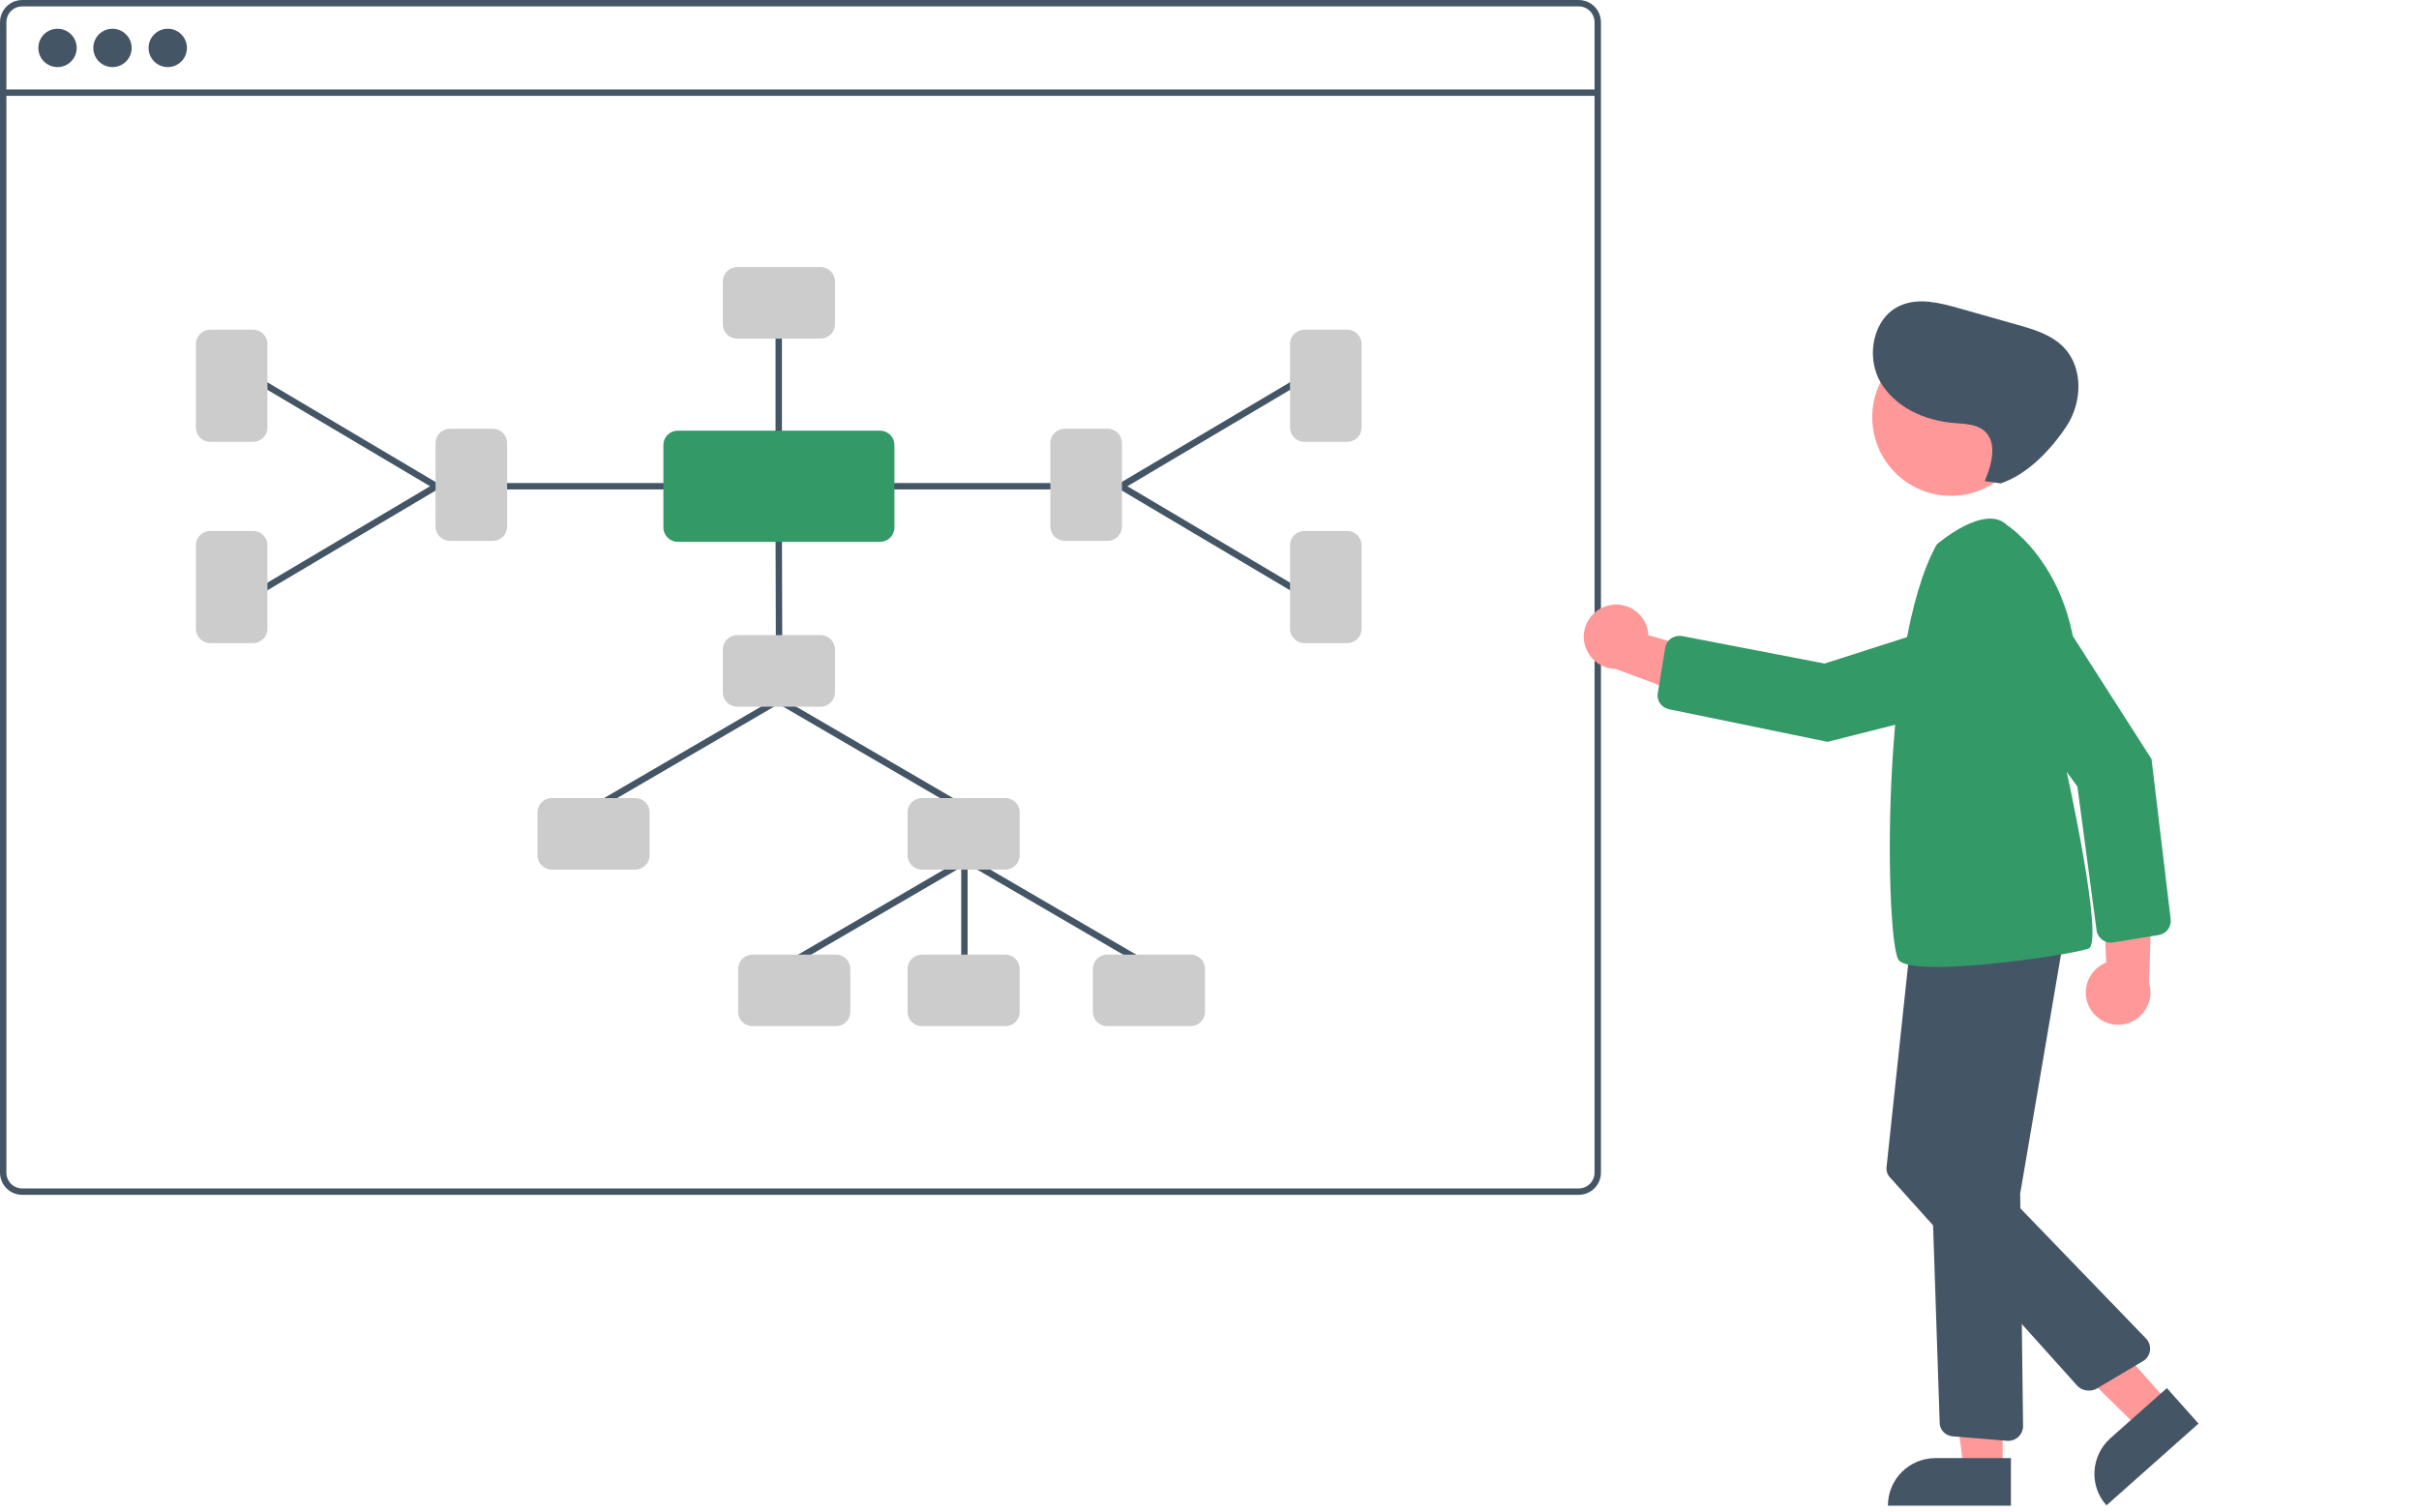 <svg xmlns="http://www.w3.org/2000/svg" viewBox="0 0 757 473.4"><style>.st0{fill:#f99}.st1{fill:#396}.st2{fill:#456}.st3{fill:#456}.st4{fill:#ccc}</style><path d="M654.2 315.9c-2.9-4.7-1.4-10.9 3.3-13.8.5-.3 1-.6 1.6-.8l-1.4-35.7 15.9 9.6-1.1 32.4c1.7 5.3-1.3 11-6.6 12.7-4.4 1.4-9.3-.4-11.7-4.4z" class="st0"/><path d="m675.4 292.7-14.1 2.3c-2.5.4-4.8-1.3-5.2-3.7v-.1l-6-45-29.5-40.4c-4.4-6.1-3.1-14.6 3-19 .2-.2.5-.3.7-.5 6.3-4 14.7-2.2 18.8 4.1l30.2 47.2 6 50.2v1c-.3 2-1.8 3.6-3.9 3.9z" class="st1"/><path d="M626.7 459.9h-12.2l-5.9-47.3h18.1z" class="st0"/><path d="M605.7 456.4h23.6v14.9h-38.5c0-8.3 6.7-14.9 14.9-14.9z" class="st2"/><path d="m678.5 438.9-9.2 8.1-34.2-33.6 11.9-9.9z" class="st0"/><path d="m660.4 450.2 17.7-15.7 9.9 11.1-28.8 25.6c-5.5-6.1-4.9-15.5 1.2-21z" class="st2"/><circle cx="610.5" cy="130.6" r="24.6" class="st0"/><path d="m628.2 451-17.1-1.4c-2.3-.2-4.1-2-4.1-4.3l-4.8-143.8c-.1-2.3 1.6-4.3 3.9-4.6l34-4.7c2.5-.3 4.7 1.4 5.1 3.8.1.5.1.9 0 1.4l-13 76.2c0 .2-.1.4 0 .6l.9 72.2c0 2.5-2 4.5-4.4 4.6h-.5z" class="st2"/><path d="m650.1 433.8-58.6-65.2c-.9-.9-1.3-2.2-1.1-3.5l7.4-69.4c.3-2.4 2.4-4.2 4.8-4l36 2.4c2.5.2 4.4 2.3 4.2 4.8 0 .4-.1.8-.2 1.1L621 363.8c-.4 1.2-.1 2.6.8 3.6l49.8 51.6c1.7 1.8 1.7 4.6-.1 6.4-.3.2-.5.5-.8.6l-14.8 8.8c-2 .9-4.4.5-5.8-1z" class="st2"/><path d="M606.1 170.4s15-13 22-6c0 0 32.5 20.5 18.5 76.5 0 0 12 54 7 56s-55.5 9.5-59.5 3.5-6-98 12-130z" class="st1"/><path d="M621.1 150.6c2.2-5.2 4.1-12.1-.2-15.8-2.5-2.1-6.1-2.1-9.4-2.4-9.2-.7-18.7-5-23.2-13.1s-2-20.1 6.5-23.7c5.7-2.5 12.3-.8 18.3.9l18 5.1c5.4 1.5 11 3.2 14.8 7.2 6.1 6.4 5.7 17.2.8 24.6s-12.2 15.1-20.6 17.9l-5-.7z" class="st2"/><path d="M494 0H7C3.1 0 0 3.1 0 7v360c0 3.9 3.1 7 7 7h487c3.9 0 7-3.1 7-7V7c0-3.9-3.1-7-7-7zm5 367c0 2.8-2.2 5-5 5H7c-2.8 0-5-2.2-5-5V7c0-2.8 2.2-5 5-5h487c2.8 0 5 2.2 5 5v360z" class="st3"/><path d="M503.5 189.5c5.4-1.3 10.8 2.1 12.1 7.5.1.6.2 1.2.2 1.8l34.3 9.9-14.1 12-30.4-11.3c-5.6-.1-10-4.7-10-10.2.1-4.7 3.4-8.7 7.9-9.7z" class="st0"/><path d="m518.8 216.9 2.3-14.1c.4-2.5 2.7-4.1 5.2-3.7h.1l44.6 8.6 47.7-15.3c7.1-2.3 14.8 1.7 17.1 8.8.1.3.2.5.2.8 1.8 7.3-2.6 14.7-9.8 16.5l-54.3 13.7-49.6-10.2-.9-.3c-1.9-.8-3-2.8-2.6-4.8z" class="st1"/><path d="M1 28h499v2H1z" class="st3"/><circle cx="18" cy="15" r="6" class="st3"/><circle cx="35.2" cy="15" r="6" class="st3"/><circle cx="52.5" cy="15" r="6" class="st3"/><path d="M301.8 311.3c-.6 0-1-.4-1-1v-41c0-.6.4-1 1-1s1 .4 1 1v41c0 .6-.4 1-1 1zM300.5 253.3c-.2 0-.3 0-.5-.1l-56.8-33.1c-.5-.3-.6-.9-.4-1.4.3-.5.9-.6 1.4-.4l56.8 33.1c.5.3.6.9.4 1.4-.3.3-.6.5-.9.5z" class="st3"/><path d="M186.8 253.3c-.6 0-1-.4-1-1 0-.4.2-.7.5-.9l56.8-33.1c.5-.3 1.1-.1 1.4.4.3.5.1 1.1-.4 1.4l-56.8 33.1c-.1.1-.3.1-.5.1zM359.5 303.3c-.2 0-.3 0-.5-.1l-56.8-33.1c-.5-.3-.6-.9-.4-1.4.3-.5.9-.6 1.4-.4l56.8 33.1c.5.3.6.9.4 1.4-.3.3-.6.5-.9.5z" class="st3"/><path d="M245.8 303.3c-.6 0-1-.4-1-1 0-.4.2-.7.5-.9l56.8-33.1c.5-.3 1.1-.1 1.4.4.3.5.1 1.1-.4 1.4l-56.8 33.1c-.1.1-.3.1-.5.1zM243.8 202.3c-.6 0-1-.4-1-1l-.1-36.4c0-.6.4-1 1-1s1 .4 1 1l.1 36.4c0 .6-.4 1-1 1z" class="st3"/><path d="M256.8 221.2h-26.1c-2.5 0-4.5-2-4.5-4.5v-13.4c0-2.5 2-4.5 4.5-4.5h26.1c2.5 0 4.5 2 4.5 4.5v13.4c0 2.5-2.1 4.5-4.5 4.5z" class="st4"/><path d="M213.6 153.2h-55.4c-.6 0-1-.4-1-1s.4-1 1-1h55.4c.6 0 1 .4 1 1s-.4 1-1 1zM243.7 138.9c-.6 0-1-.4-1-1v-34.6c0-.6.4-1 1-1s1 .4 1 1v34.6c0 .6-.4 1-1 1zM136.6 153.2c-.2 0-.4 0-.5-.1l-53.8-31.9c-.5-.3-.6-.9-.3-1.4.3-.5.9-.6 1.4-.3l53.8 31.9c.5.3.6.9.4 1.4-.3.2-.6.4-1 .4z" class="st3"/><path d="M82.8 185.1c-.6 0-1-.4-1-1 0-.4.2-.7.5-.9l53.8-31.9c.5-.3 1.1-.1 1.4.4s.1 1.1-.4 1.4L83.3 185c-.1 0-.3.1-.5.1z" class="st3"/><path d="M154.2 169.3h-13.4c-2.5 0-4.5-2-4.5-4.5v-26.1c0-2.5 2-4.5 4.5-4.5h13.4c2.5 0 4.5 2 4.5 4.5v26.1c0 2.5-2 4.5-4.5 4.5zM256.8 106h-26.1c-2.5 0-4.5-2-4.5-4.5V88.1c0-2.5 2-4.5 4.5-4.5h26.1c2.5 0 4.5 2 4.5 4.5v13.4c0 2.5-2.1 4.5-4.5 4.5zM79.2 138.3H65.8c-2.5 0-4.5-2-4.5-4.5v-26.1c0-2.5 2-4.5 4.5-4.5h13.4c2.5 0 4.5 2 4.5 4.5v26.1c0 2.5-2 4.5-4.5 4.5zM79.2 201.3H65.8c-2.5 0-4.5-2-4.5-4.5v-26.1c0-2.5 2-4.5 4.5-4.5h13.4c2.5 0 4.5 2 4.5 4.5v26.1c0 2.5-2 4.5-4.5 4.5z" class="st4"/><path d="M329.3 153.2h-55.4c-.6 0-1-.4-1-1s.4-1 1-1h55.4c.6 0 1 .4 1 1s-.5 1-1 1zM350.8 153.2c-.6 0-1-.4-1-1 0-.4.2-.7.5-.9l53.8-31.9c.5-.3 1.1-.1 1.4.4s.1 1.1-.4 1.4l-53.8 31.9c-.1.1-.3.1-.5.1z" class="st3"/><path d="M404.6 185.1c-.2 0-.4 0-.5-.1l-53.8-31.9c-.5-.3-.6-.9-.4-1.4s.9-.6 1.4-.4l53.8 31.9c.5.3.6.9.4 1.4-.2.3-.5.5-.9.5z" class="st3"/><path d="M346.6 169.3h-13.4c-2.5 0-4.5-2-4.5-4.5v-26.1c0-2.5 2-4.5 4.5-4.5h13.4c2.5 0 4.5 2 4.5 4.5v26.1c0 2.5-2 4.5-4.5 4.5zM421.6 138.3h-13.4c-2.5 0-4.5-2-4.5-4.5v-26.1c0-2.5 2-4.5 4.5-4.5h13.4c2.5 0 4.5 2 4.5 4.5v26.1c0 2.5-2 4.5-4.5 4.5zM421.6 201.3h-13.4c-2.5 0-4.5-2-4.5-4.5v-26.1c0-2.5 2-4.5 4.5-4.5h13.4c2.5 0 4.5 2 4.5 4.5v26.1c0 2.5-2 4.5-4.5 4.5zM198.8 272.2h-26.1c-2.5 0-4.5-2-4.5-4.5v-13.4c0-2.5 2-4.5 4.5-4.5h26.1c2.5 0 4.5 2 4.5 4.5v13.4c0 2.5-2.1 4.5-4.5 4.5zM314.6 272.2h-26.1c-2.5 0-4.5-2-4.5-4.5v-13.4c0-2.5 2-4.5 4.5-4.5h26.1c2.5 0 4.5 2 4.5 4.5v13.4c0 2.5-2 4.5-4.5 4.5zM261.6 321.2h-26.1c-2.5 0-4.5-2-4.5-4.5v-13.4c0-2.5 2-4.5 4.5-4.5h26.1c2.5 0 4.5 2 4.5 4.5v13.4c0 2.5-2 4.5-4.5 4.5zM372.6 321.2h-26.1c-2.5 0-4.5-2-4.5-4.5v-13.4c0-2.5 2-4.5 4.5-4.5h26.1c2.5 0 4.5 2 4.5 4.5v13.4c0 2.5-2 4.5-4.5 4.5zM314.6 321.2h-26.1c-2.5 0-4.5-2-4.5-4.5v-13.4c0-2.5 2-4.5 4.5-4.5h26.1c2.5 0 4.5 2 4.5 4.5v13.4c0 2.5-2 4.5-4.5 4.5z" class="st4"/><path d="M275.4 169.6h-63.3c-2.5 0-4.5-2-4.5-4.5v-25.8c0-2.5 2-4.5 4.5-4.5h63.3c2.5 0 4.5 2 4.5 4.5v25.8c0 2.5-2 4.5-4.5 4.5z" class="st1"/></svg>
